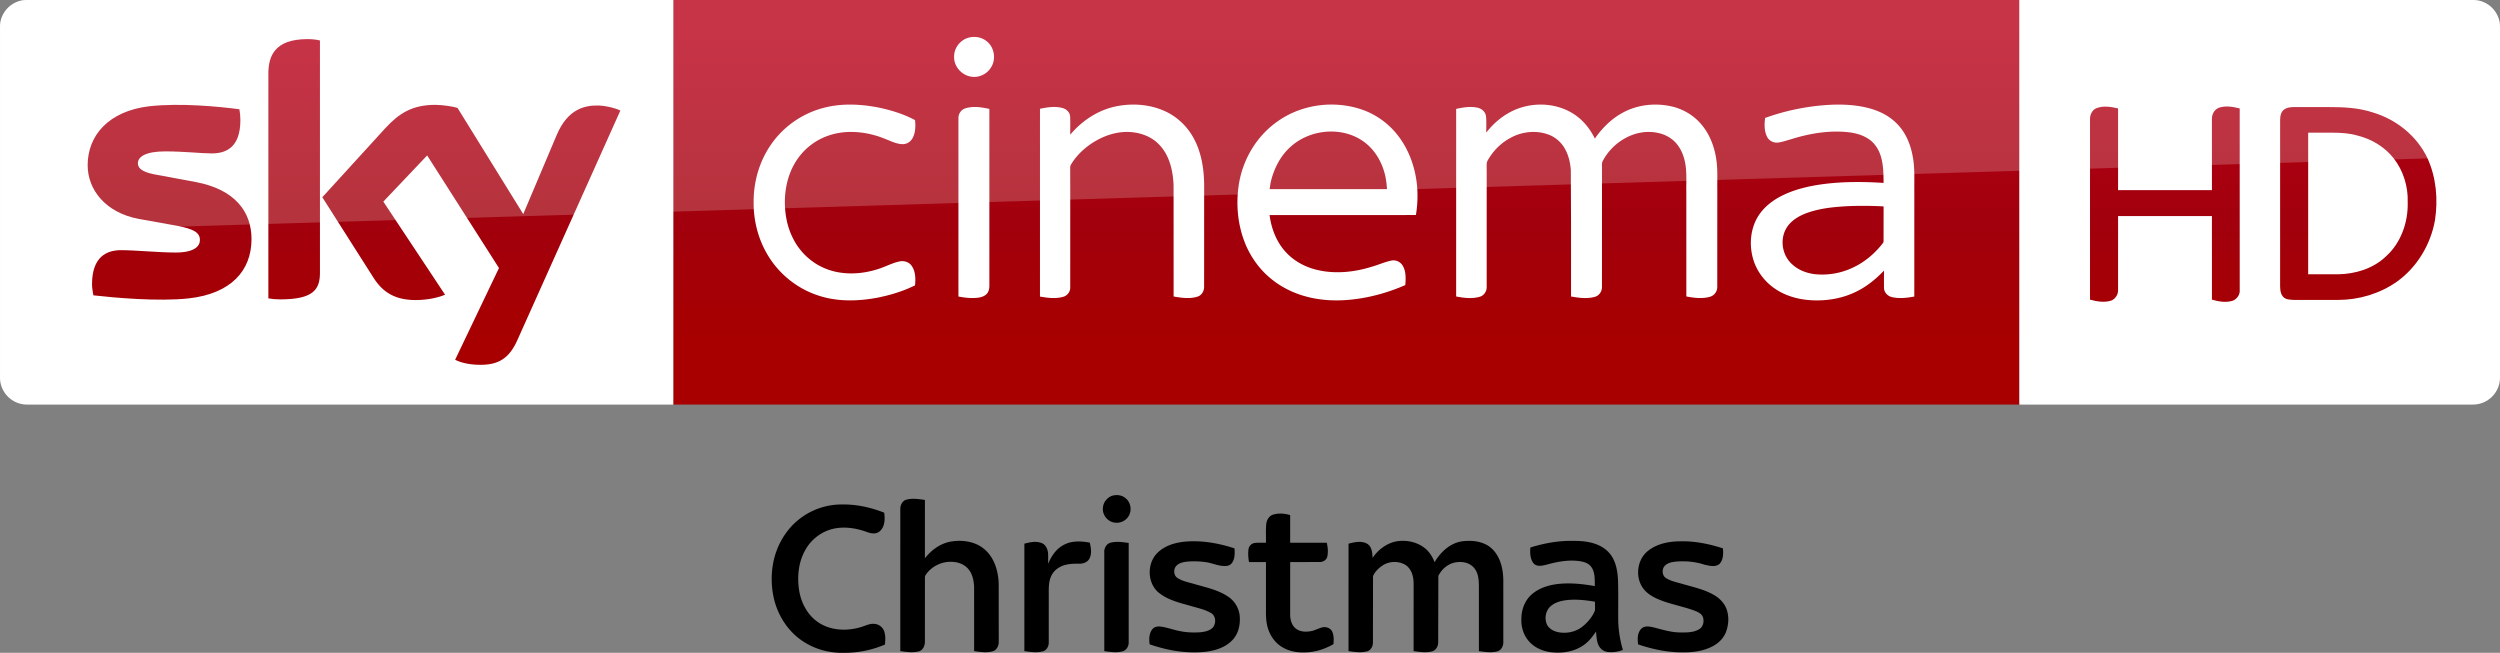 <svg xmlns="http://www.w3.org/2000/svg" width="3090.4" height="807" viewBox="0 0 2317.8 605.25" ><rect x="0" y="0" width="2317.8" height="605.25" fill="#808080" stroke="none"/><defs><linearGradient id="A" x1="1146.811" x2="1146.811" y1="319.673" y2="32.882" gradientUnits="userSpaceOnUse"><stop stop-color="#a80000" offset="0"/><stop stop-color="#a1000c" offset=".381"/><stop stop-color="#b90019" offset="1"/></linearGradient></defs><path d="M624.21 0h1248v375.09h-1248z" fill="url(#A)"/><path d="M624.21 375.09H25.01c-13.753 0-25.006-11.253-25.006-25.006V24.694C.004 11.566 10.944.001 24.697.001h599.52zM897.744 34.998c6.061-1.793 13.082-.458 17.778 3.871 6.721 5.881 8.071 16.855 2.925 24.169-3.811 5.941-11.274 9.279-18.228 7.996-8.709-1.358-15.978-9.549-15.648-18.468-.143-7.936 5.551-15.422 13.172-17.568zm-134.572 65.113c16.03-4.351 32.975-3.743 49.2-.825 12.422 2.408 24.769 6.098 35.961 12.054.615 5.588.48 11.649-2.258 16.713-1.838 3.428-5.551 5.776-9.474 5.603-5.753-.173-10.922-2.993-16.195-4.966-11.012-4.538-22.976-6.819-34.888-6.294-11.154.555-22.249 3.976-31.445 10.382-8.499 5.768-15.257 13.945-19.661 23.201-4.988 10.539-7.059 22.331-6.714 33.943.345 10.802 2.648 21.663 7.644 31.303 5.963 11.934 16.128 21.746 28.37 27.117 15.745 6.991 34.025 6.339 50.206 1.163 6.654-2.033 12.812-5.521 19.623-7.029 4.216-1.05 9.159.27 11.679 3.968 3.638 5.213 3.758 12.032 3.105 18.115-10.554 5.266-21.956 8.754-33.478 11.162-19.098 3.766-39.396 4.321-57.932-2.348-18.715-6.504-34.941-19.788-45.075-36.801-8.829-14.635-13.262-31.798-13.127-48.848-.195-19.121 5.348-38.406 16.383-54.099 11.409-16.383 28.775-28.43 48.075-33.515zm270.868-1.365c15.28-3.263 31.753-2.175 46.05 4.343 11.162 5.086 20.493 13.93 26.367 24.679 7.314 13.12 9.729 28.332 9.939 43.184l-.038 94.65c.128 4.021-2.115 8.191-6.113 9.414-7.179 2.28-14.905 1.148-22.166-.135l-.038-102.646c-.435-13.442-3.541-27.769-13.06-37.829-8.266-8.979-20.943-12.64-32.87-12.017-12.324.728-24.086 5.896-33.845 13.3-6.068 4.658-11.477 10.299-15.34 16.93-.855 1.223-.683 2.753-.72 4.163l.038 19.256-.008 90.307c.158 4.021-2.595 7.756-6.466 8.814-7.029 2.04-14.522 1.013-21.603-.195l.015-174.103c6.804-1.455 14.012-2.573 20.853-.735 3.683.945 6.939 4.043 7.111 8.004.263 5.566-.008 11.139.113 16.713 10.749-12.767 25.347-22.571 41.782-26.097zm150.474 13.772c23.059-16.405 54.391-20.051 80.765-9.977 12.437 4.846 23.419 13.27 31.415 23.951 8.154 10.757 13.352 23.584 15.835 36.816 2.258 11.882 2.145 24.139.203 36.051l-135.682.03c1.658 12.782 6.579 25.467 15.58 34.888 7.786 8.334 18.363 13.727 29.427 16.195 16.578 3.691 33.965 1.8 50.048-3.278 5.881-1.658 11.492-4.246 17.485-5.528 4.178-1.065 8.791.975 10.937 4.696 3.188 5.378 2.805 11.904 2.378 17.905-14.68 6.474-30.26 10.967-46.177 13.037-14.477 1.898-29.345 1.68-43.567-1.823-12.489-3.045-24.439-8.626-34.416-16.78-10.547-8.491-18.776-19.736-23.989-32.21-7.396-17.823-9.166-37.799-5.986-56.769 3.893-22.729 16.72-43.995 35.743-57.204m13.022 22.706c-10.232 8.634-16.54 21.093-19.496 34.003l-.968 6.128h108.85c-.225-3.683-.638-7.344-1.328-10.974-2.49-12.429-8.911-24.371-19.068-32.18-19.593-15.167-49.53-12.977-67.991 3.023zm212.166-35.331c15.94-5.153 34.265-3.601 48.593 5.326 8.934 5.483 15.783 13.87 20.321 23.254 6.856-9.842 15.602-18.565 26.269-24.221 13.375-7.171 29.337-8.956 44.115-5.783 10.547 2.265 20.426 7.801 27.567 15.933 9.234 10.344 13.937 24.064 15.182 37.724.728 7.779.3 15.602.413 23.411l-.045 90.389c.128 4.321-2.88 8.289-7.074 9.316-7.051 1.905-14.522.953-21.596-.39l-.015-96.33c-.173-8.416.495-16.893-.698-25.257-1.095-7.456-3.773-14.882-8.821-20.583-4.621-5.281-11.229-8.559-18.093-9.699-20.268-3.773-40.942 8.799-50.056 26.659-.908 2.093-.428 4.456-.518 6.669l-.015 109.322c.21 4.238-2.415 8.469-6.616 9.572-7.194 1.988-14.83.975-22.054-.33l-.008-66.296-.195-50.948c-.548-6.969-2.138-13.997-5.693-20.081-3.436-5.971-9.009-10.704-15.527-12.97-11.207-3.938-23.944-2.573-34.34 3.03-7.749 4.096-14.447 10.172-19.271 17.485-1.335 2.235-3.226 4.441-3.181 7.186-.075 2.813.023 5.626.015 8.439l-.008 104.852c.225 4.186-2.288 8.409-6.436 9.564-7.111 2.048-14.725 1.125-21.873-.27l.008-173.9c6.489-1.433 13.307-2.58 19.901-1.088 3.788.803 7.194 3.773 7.734 7.741.645 5.063.143 10.194.3 15.28 8.101-10.457 19.046-18.926 31.715-23.006zm282.495-2.46c12.895-.923 26.022-.645 38.646 2.378 10.307 2.453 20.358 7.134 27.807 14.822 8.139 8.094 12.67 19.158 14.665 30.32 2.138 10.817 1.373 21.881 1.508 32.833l-.023 97.126c-6.714 1.238-13.712 2.1-20.448.6-4.006-.818-7.524-4.231-7.636-8.446-.12-5.401.008-10.802-.038-16.195-7.246 7.644-15.527 14.41-24.971 19.143-12.64 6.436-27.034 9.001-41.137 8.394-11.454-.473-22.984-3.308-32.795-9.369-10.787-6.579-19.151-17.178-22.541-29.397-3.593-12.872-2.415-27.387 4.628-38.909 5.086-8.319 12.985-14.567 21.573-18.986 12.489-6.361 26.359-9.467 40.191-11.237 18.13-2.235 36.471-2.108 54.684-.945-.068-7.861-.135-15.843-2.205-23.486-1.613-5.971-4.733-11.672-9.549-15.64-5.363-4.411-12.174-6.624-18.956-7.621-18.858-2.505-38.016.855-56.011 6.541-3.781 1.035-7.501 2.385-11.402 2.828-3.938.383-7.981-1.68-9.797-5.213-2.828-5.393-2.64-11.762-1.913-17.635 17.913-6.489 36.726-10.464 55.719-11.904m18.978 93.788c-13.052.788-26.322 2.243-38.519 7.216-7.006 2.933-13.772 7.576-17.253 14.53-5.258 10.434-2.715 24.071 5.986 31.895 5.963 5.633 14.005 8.589 22.076 9.422a66.53 66.53 0 0 0 36.313-7.126c9.782-4.906 18.25-12.197 25.077-20.711.6-.855 1.553-1.658 1.433-2.828l.038-32.248a339.16 339.16 0 0 0-35.151-.15zm-816.205-90.774c7.239-2.318 15.025-1.073 22.294.518l.008 163.864c.023 3.06-.728 6.414-3.256 8.401-3.173 2.528-7.456 2.933-11.364 3.053-4.733.09-9.437-.503-14.065-1.403l.008-165.371c-.09-4.021 2.49-7.876 6.376-9.061z" fill="#fff"/><path d="M421.97 333.52c4.063 2.188 12.19 4.689 22.818 4.689 17.817.313 27.507-6.564 34.696-22.505l95.648-213.18c-4.063-2.188-12.816-4.376-19.692-4.689-12.19-.313-28.757 2.188-39.384 27.507l-30.945 73.142-60.952-98.461c-4.063-1.25-13.441-2.813-20.63-2.813-21.255 0-33.445 7.814-45.948 21.255l-58.764 64.39 47.511 74.705c8.752 13.753 20.317 20.63 39.072 20.63 12.19 0 22.505-2.813 27.194-5.001l-57.201-86.27 40.635-42.823 66.578 104.4zm-125.34-80.644c0 15.629-6.252 24.693-36.884 24.693-4.064 0-7.502-.313-10.94-.938V68.461c0-15.941 5.314-32.195 36.258-32.195 3.751 0 7.814.313 11.565 1.25zm-63.452-31.257c0 29.382-19.067 50.637-58.139 55.013-28.132 3.126-69.079-.625-88.458-2.813-.625-3.126-1.25-7.189-1.25-10.315 0-25.631 13.753-31.57 26.881-31.57 13.441 0 34.696 2.188 50.637 2.188 17.504 0 22.505-5.939 22.505-11.565 0-7.502-6.877-10.315-20.63-13.128l-36.571-6.564c-30.632-5.939-46.886-27.194-46.886-49.699 0-27.506 19.38-50.324 57.513-54.7 28.757-3.126 64.078.313 83.145 2.813.625 3.438.938 6.564.938 10.002 0 25.631-13.441 30.945-26.569 30.945-10.002 0-25.318-1.875-43.135-1.875-18.129 0-25.318 5.001-25.318 10.94 0 6.251 7.189 9.065 18.442 10.94l35.321 6.564c36.259 6.877 51.575 27.507 51.575 52.825" fill="url(#A)"/><path d="M1872.2 375.09h420.6c13.753 0 25.006-11.253 25.006-25.006V24.754c0-13.253-11.003-24.756-24.756-24.756H1872.2z" fill="#fff" fill-rule="evenodd"/><g fill="url(#A)"><path d="M1943.7 100.27c6.502-2.501 13.503-1.25 20.005.25v75.768h87.02v-65.265c-.25-4.751 2.001-9.502 6.752-11.253 6.252-2 12.753-.75 19.005.75v168.04c.5 4.501-2.501 8.752-6.502 10.252-6.501 2-13.003.75-19.255-1v-77.518h-87.02v68.266c.25 4.251-2.251 8.252-6.002 10.002-6.502 2.25-13.503 1-20.005-.75v-166.79c-.25-4.251 1.75-9.002 6.002-10.753z"/><path d="M2117.7 101.52c2.751-2.001 6.252-2.251 9.502-2.251h31.007c14.253 0 28.257.5 41.76 5.001 21.755 6.502 40.76 21.755 50.512 42.26 8.252 18.004 10.002 38.509 7.002 57.764-4.001 22.505-16.754 43.76-35.508 57.013-15.754 11.003-35.008 16.754-54.263 16.754h-40.509c-3.751-.25-8.252 0-10.753-3.251-2.751-3.501-2.501-8.002-2.501-12.253v-150.04c0-4.001.25-8.502 3.751-11.003m22.255 21.505V254.3h27.757c16.004-.25 32.508-5.251 44.26-16.504 14.003-12.503 20.755-31.757 20.255-50.262.5-14.503-4.001-29.257-13.003-40.76-8.252-10.502-20.255-17.754-33.258-21.005-7.502-2.251-15.504-2.751-23.506-2.751z"/></g><path d="M25.006 0C11.253 0 0 11.253 0 25.006v226.3c0-20.005 16.003-36.509 36.008-37.259l2281.8-69.266V25.001c0-13.753-11.253-25.006-25.006-25.006z" fill="#fff" opacity=".2"/><path d="M1030.783 459.724c4.291-1.395 9.45-.845 12.882 2.285 5.159 4.148 6.064 12.52 1.893 17.664-2.775 3.65-7.565 5.551-12.082 4.857-6.562-.732-11.751-7.323-10.929-13.877.332-4.85 3.748-9.186 8.236-10.929zm-190.37 3.5c5.596-1.471 11.464-.513 17.098.279l-.023 54.062c5.973-7.587 14.353-13.749 24.007-15.461 10.71-1.825 22.672-.204 31.141 7.074 9.397 7.866 13.003 20.56 13.274 32.416l.045 53.413c.098 3.748-1.931 7.859-5.777 8.87-5.574 1.493-11.434.573-17.045-.226l-.008-59.153c-.211-6.056-1.471-12.512-5.589-17.188-3.711-4.261-9.413-6.283-14.956-6.411-8.719-.468-17.55 3.507-23.026 10.303-.882 1.252-2.097 2.519-2.036 4.156l-.03 59.703c.038 3.779-1.968 8.01-5.936 8.915-5.536 1.327-11.313.475-16.872-.332l.008-131.579c-.098-3.711 1.87-7.859 5.724-8.839zm-96.848 16.178c10.77-7.67 23.969-11.841 37.198-11.683 13.357-.264 26.593 2.745 38.985 7.58.837 5.898.754 13.078-4.163 17.271-3.424 3.032-8.364 2.036-12.233.535-9.556-3.462-20.009-5.068-30.063-3.024-11.343 2.338-21.352 9.986-26.85 20.145-6.396 11.502-7.58 25.304-5.37 38.11 2.044 11.487 8.176 22.619 18.146 29.037 11.404 7.369 26.133 7.881 38.872 4.035 4.005-1.086 7.821-3.364 12.105-3.009 4.284.008 8.281 2.987 9.609 7.037 1.282 3.899 1.086 8.108.641 12.135-11.781 5.053-24.572 7.685-37.401 7.64-12.859.43-25.892-2.738-36.851-9.548-13.938-8.432-23.818-22.694-28.064-38.314-3.258-12.158-3.515-25.123-.882-37.424 3.545-16.05 12.784-31.028 26.322-40.524zm436.695-2.255c5.129-1.629 10.77-1.109 15.876.407l.015 25.628 33.932.015c1.011 4.239 1.433 8.756.422 13.033-.747 3.055-3.922 4.842-6.909 4.827l-27.446.045-.008 49.039c.06 4.525 1.395 9.397 4.985 12.414 3.869 3.243 9.345 3.507 14.111 2.625 3.688-.596 6.946-2.579 10.544-3.5 3.507-.898 7.791.52 9.352 3.967 1.644 3.59 1.433 7.685 1.192 11.532-8.259 4.767-17.641 7.716-27.227 7.655-9.066.332-18.561-2.225-25.236-8.606-4.744-4.525-7.859-10.597-9.179-16.985-1.003-4.721-1.018-9.571-.98-14.375v-43.767c-5.242-.008-10.484.008-15.718-.008-.724-3.937-.988-7.995-.468-11.969.377-2.896 2.791-5.302 5.679-5.702 3.477-.468 6.999-.158 10.506-.234.113-5.641-.256-11.298.234-16.917.287-3.869 2.421-7.904 6.32-9.126zm113.901 24.851c9.232-1.667 19.3.241 26.737 6.139 4.276 3.334 7.188 8.085 9.133 13.086 5.415-9.201 13.976-17.354 24.821-19.255 7.512-1.063 15.529-.694 22.445 2.685 5.061 2.429 9.051 6.743 11.615 11.69 3.447 6.531 4.699 14.006 4.834 21.337l.008 57.343c.173 3.779-1.893 8.055-5.845 8.945-5.513 1.35-11.268.49-16.796-.309l-.008-60.721c-.083-6.004-.686-12.724-5.197-17.181-3.824-4.043-9.729-5.204-15.069-4.54-7.527.694-14.074 6.079-17.317 12.724l-.151 61.657c-.008 3.635-2.172 7.497-5.905 8.372-5.536 1.342-11.321.483-16.879-.324l.008-62.924c-.008-6.494-2.142-13.779-8.055-17.271-6.524-3.62-15.175-3.153-21.254 1.177-3.447 2.451-6.735 5.581-8.326 9.563l-.083 61.589c.038 3.537-2.089 7.331-5.717 8.161-5.543 1.388-11.351.52-16.909-.294l.015-99.578c5.581-1.493 12.007-2.896 17.347.083 4.307 2.783 4.789 8.409 4.902 13.063 5.091-7.399 12.761-13.334 21.646-15.212zm124.693 5.604c12.905-4.005 26.39-6.479 39.935-6.117 11.147-.143 23.441 1.622 31.79 9.699 7.271 7.044 9.156 17.581 9.541 27.28.385 12.58.008 25.168.196 37.741.287 8.93 1.765 17.807 4.299 26.367-4.45 1.727-9.314 2.459-14.066 1.878a10.87 10.87 0 0 1-8.221-5.687c-2.187-4.058-2.142-8.794-2.64-13.251-3.326 4.948-7.059 9.812-12.15 13.055-8.915 5.981-20.175 7.414-30.644 5.966-7.074-1.071-14.051-4.148-18.923-9.496-5.287-5.596-7.768-13.463-7.474-21.08-.068-8.666 3.251-17.588 10.008-23.23 8.274-6.976 19.361-9.36 29.927-9.752 9.443-.385 18.885.769 28.17 2.406-.128-5.981.354-12.603-3.273-17.754-2.745-3.831-7.693-5.023-12.113-5.536-10.137-1.161-20.281.867-30.002 3.605-3.65.852-8.379 1.87-11.26-1.237-3.394-4.088-3.53-9.82-3.1-14.858m30.772 49.212c-4.45.784-8.93 2.391-12.294 5.498-4.374 4.156-5.596 11.147-3.138 16.608 1.863 3.937 6.011 6.185 10.106 7.12 7.527 1.599 15.786.06 22.03-4.503 5.264-3.997 9.775-9.224 12.331-15.348.302-2.76.045-5.551.106-8.319-9.594-1.622-19.474-2.715-29.143-1.056zm-499.905-52.756c5.174-1.365 10.868-2.632 16.035-.581 3.764 1.456 5.574 5.589 5.913 9.367.241 3.243.023 6.501.121 9.744 2.949-6.909 7.338-13.644 14.164-17.241 7.391-4.216 16.336-3.771 24.421-2.24 1.116 4.88 2.097 10.37-.445 14.979-1.878 3.409-6.019 4.684-9.692 4.533-6.245-.053-12.874.181-18.35 3.552-4.043 2.21-6.976 6.117-8.281 10.506-1.441 4.721-1.275 9.722-1.275 14.602l-.008 44.551c.015 3.432-2.006 7.15-5.513 8.04-5.581 1.508-11.479.573-17.105-.219l.015-99.593zm80.021-.95c5.468-1.342 11.2-.513 16.698.302l-.015 92.323c.038 3.515-2.149 7.225-5.694 8.138-5.521 1.516-11.343.566-16.917-.204l-.015-91.652c-.234-3.839 2.051-7.942 5.943-8.907zm67.17-.762c16.08-1.757 32.333 1.056 47.613 6.049.332 4.42.468 9.284-2.067 13.138-1.358 2.149-3.892 3.319-6.396 3.19-6.554.287-12.512-2.957-18.931-3.65-5.89-.709-11.879-.973-17.777-.204-3.032.415-6.207 1.229-8.455 3.432-3.213 3.07-3.032 9.224.89 11.63 4.691 3.017 10.318 3.945 15.582 5.543 10.808 3.183 22.279 5.415 31.684 11.984 5.966 4.073 9.865 10.906 10.348 18.116.626 8.047-1.463 16.857-7.497 22.566-6.275 6.185-15.129 8.968-23.682 10.076-17.686 2.006-35.652-1.056-52.365-6.863-.649-4.744-.634-10.182 2.602-14.058 1.923-2.338 5.204-2.76 8.032-2.315 6.132.852 11.939 3.168 18.026 4.239 5.921 1.244 12.015 1.32 18.041 1.003 4.163-.437 8.726-1.237 11.796-4.344 3.364-3.809 3.047-10.898-1.622-13.553-5.687-3.326-12.248-4.586-18.486-6.464-10.325-2.949-21.291-5.415-29.837-12.294-11.072-9.005-11.245-27.785-.89-37.394 6.245-6.026 14.941-8.771 23.388-9.827zm430.896 8.462c8.726-7.022 20.364-9.066 31.3-8.952 13.025-.151 25.922 2.534 38.261 6.554.407 4.917.437 10.725-3.281 14.481-3.884 3.183-9.367 1.606-13.81.641-8.688-2.874-17.98-3.665-27.069-2.798-3.273.37-6.758 1.071-9.254 3.364-3.515 3.055-3.303 9.646.898 12.007 4.563 2.828 9.948 3.771 15.024 5.287 9.85 2.881 20.115 4.978 29.082 10.189 5.189 2.926 9.661 7.437 11.743 13.101 2.519 6.916 1.999 14.715-.603 21.525-2.459 6.124-7.61 10.868-13.538 13.591-10.106 4.94-21.684 5.4-32.718 4.857-11.977-.716-23.78-3.364-35.108-7.233-.671-4.85-.777-10.574 2.828-14.375 2.881-3.122 7.542-2.263 11.245-1.448 8.145 2.051 16.268 4.699 24.761 4.752 6.019.053 12.52.226 17.852-3.032 3.696-2.232 4.699-7.21 3.417-11.102-1.237-3.462-4.925-4.902-8.047-6.169-9.503-3.447-19.481-5.385-29.014-8.749-6.494-2.413-13.161-5.43-17.664-10.898-8.44-10.28-6.773-27.295 3.696-35.591z"/></svg>